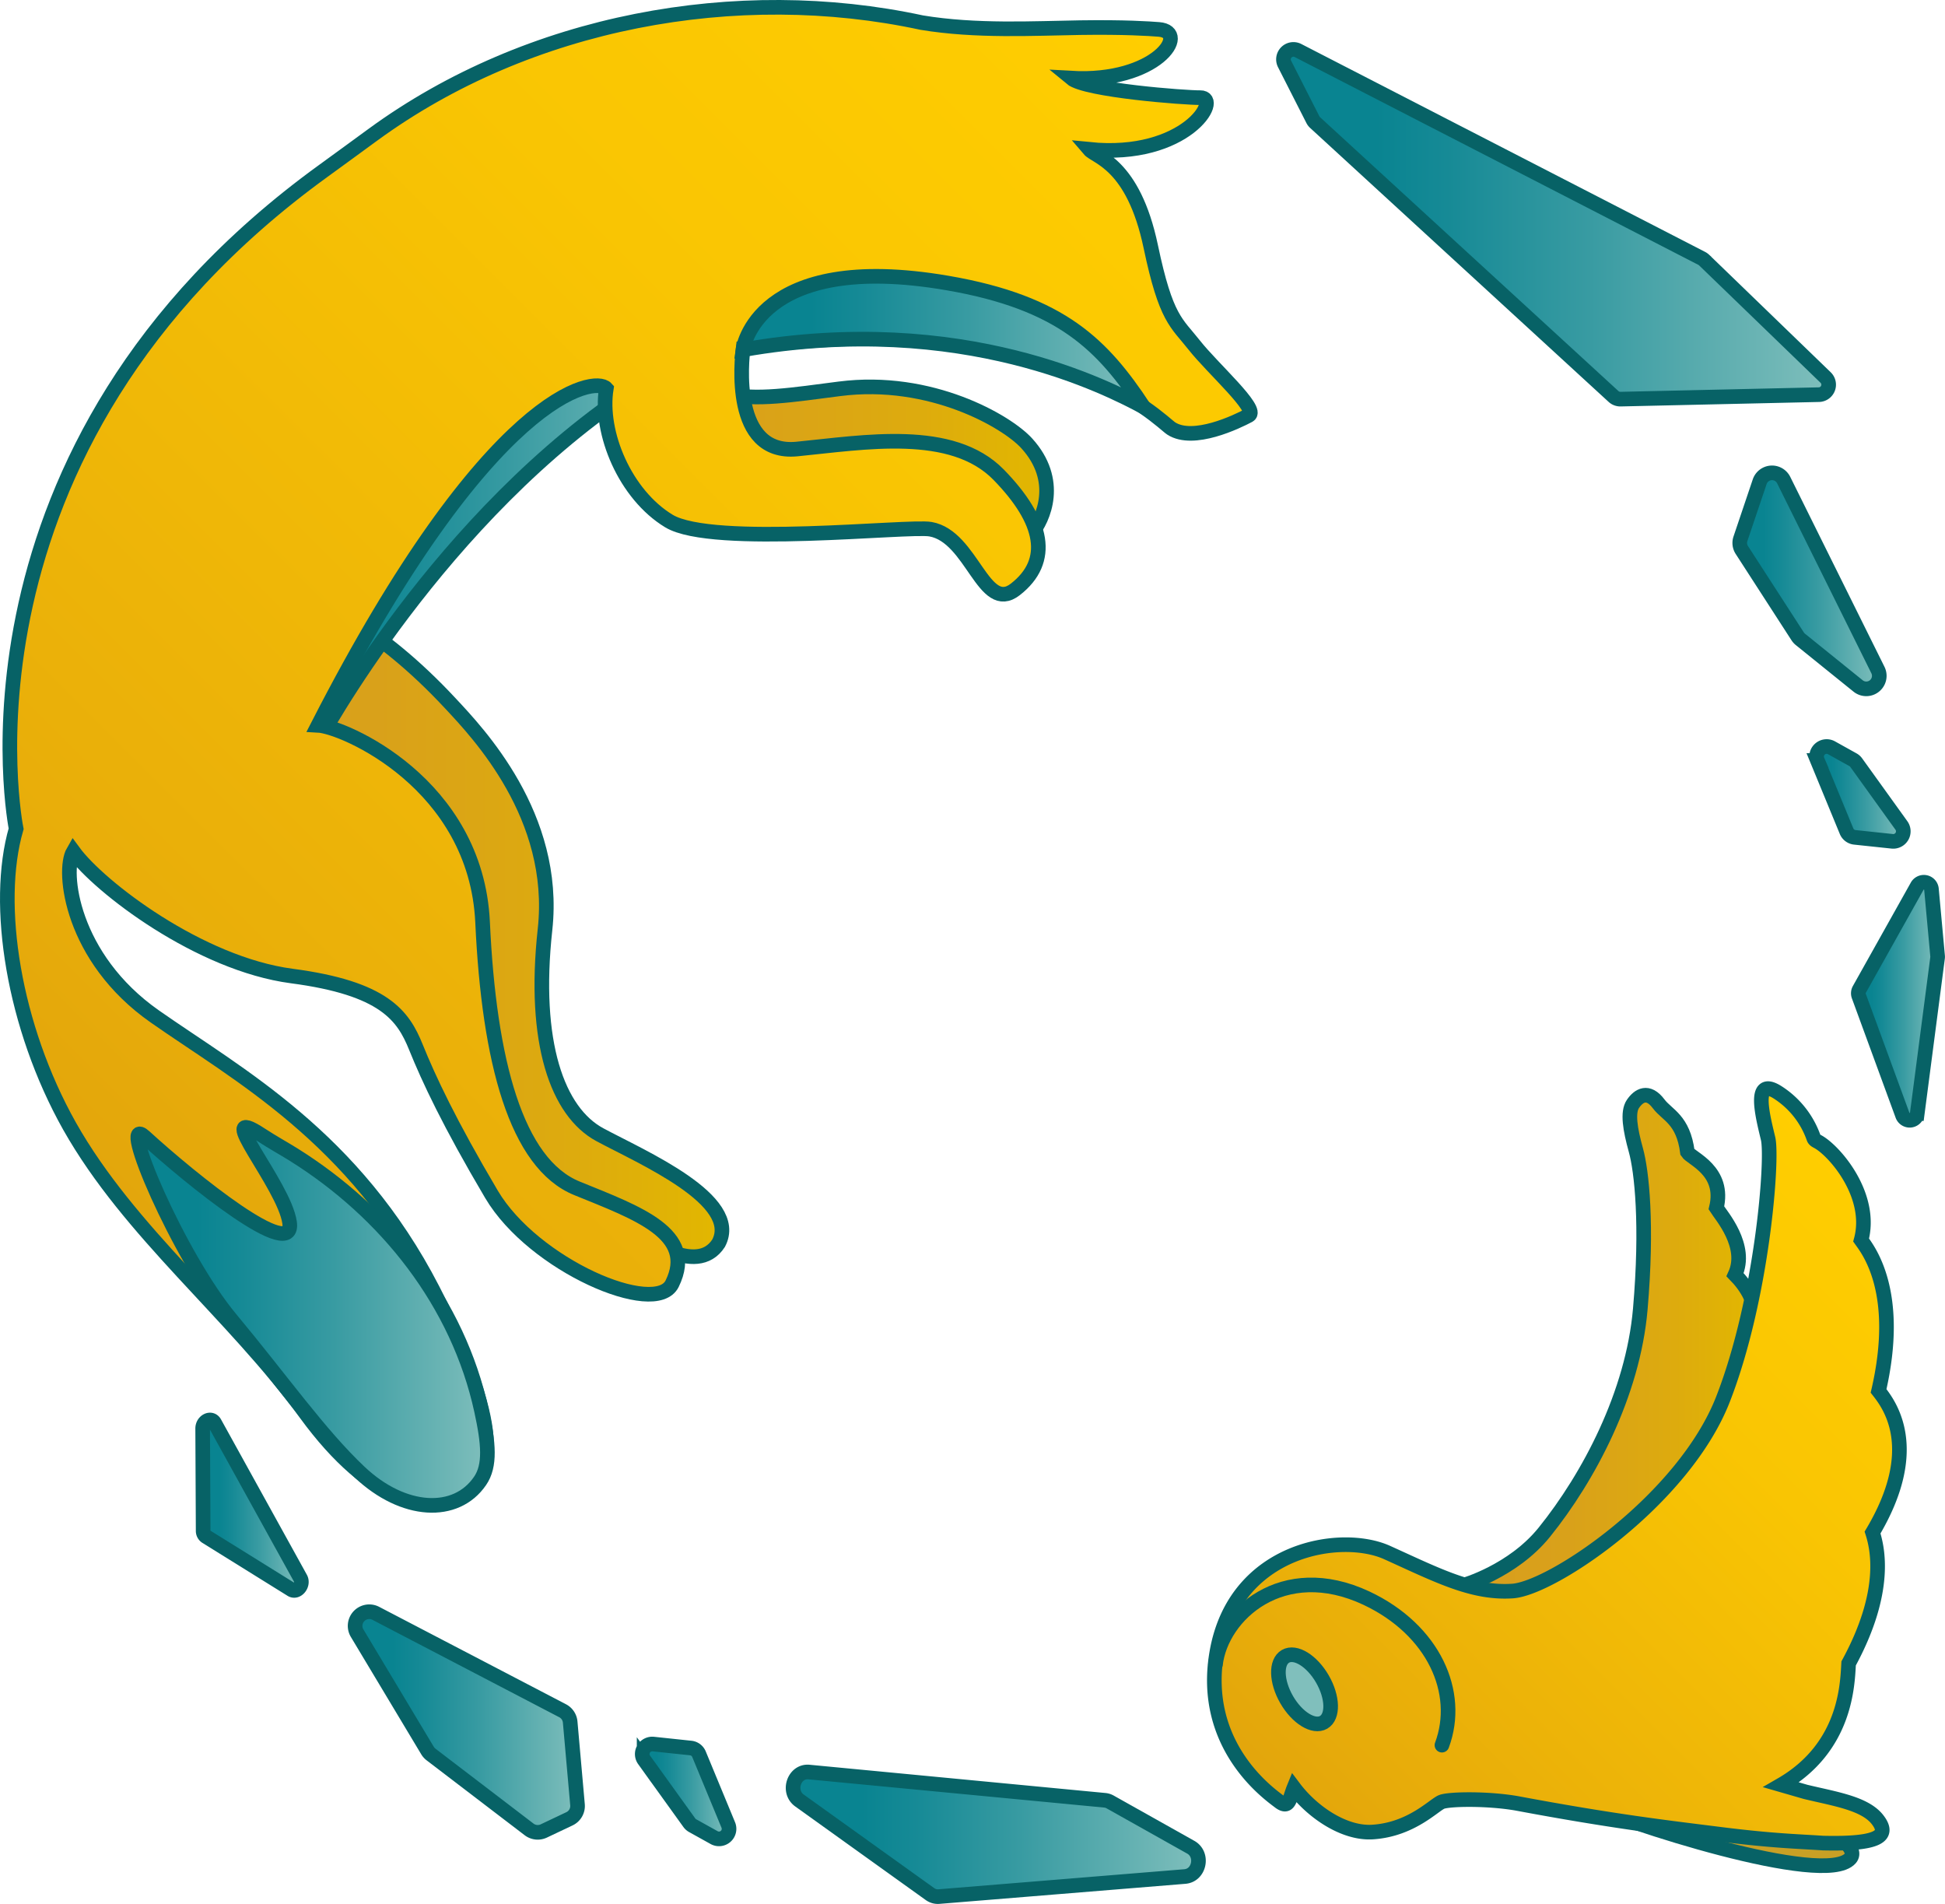 <svg xmlns="http://www.w3.org/2000/svg" xmlns:xlink="http://www.w3.org/1999/xlink" viewBox="0 0 798.2 781.26"><defs><style>.cls-1,.cls-10,.cls-11,.cls-12,.cls-13,.cls-14,.cls-15,.cls-16,.cls-17,.cls-18,.cls-19,.cls-2,.cls-20,.cls-3,.cls-4,.cls-5,.cls-6,.cls-7,.cls-8,.cls-9{stroke:#076266;stroke-linecap:round;stroke-miterlimit:10;stroke-width:6px;}.cls-1{fill:url(#Dégradé_sans_nom_22);}.cls-2{fill:url(#Dégradé_sans_nom_22-2);}.cls-3{fill:url(#Dégradé_sans_nom_22-3);}.cls-4{fill:url(#Dégradé_sans_nom_22-4);}.cls-5{fill:url(#Dégradé_sans_nom_22-5);}.cls-6{fill:url(#Dégradé_sans_nom_22-6);}.cls-7{fill:url(#Dégradé_sans_nom_22-7);}.cls-8{fill:url(#Dégradé_sans_nom_23);}.cls-9{fill:url(#Dégradé_sans_nom_18);}.cls-10{fill:url(#Dégradé_sans_nom_3);}.cls-11{fill:url(#Dégradé_sans_nom_2);}.cls-12{fill:none;}.cls-13{fill:url(#Dégradé_sans_nom_22-8);}.cls-14{fill:url(#Dégradé_sans_nom_3-2);}.cls-15{fill:url(#Dégradé_sans_nom_3-3);}.cls-16{fill:url(#Dégradé_sans_nom_22-9);}.cls-17{fill:url(#Dégradé_sans_nom_2-2);}.cls-18{fill:url(#Dégradé_sans_nom_22-10);}.cls-19{fill:url(#Dégradé_sans_nom_22-11);}.cls-20{fill:url(#Dégradé_sans_nom_22-12);}</style><linearGradient id="Dégradé_sans_nom_22" x1="526.7" y1="92.02" x2="750.5" y2="92.02" gradientUnits="userSpaceOnUse"><stop offset="0.17" stop-color="#098491"/><stop offset="0.3" stop-color="#168a96"/><stop offset="0.56" stop-color="#389ba2"/><stop offset="0.91" stop-color="#70b7b6"/><stop offset="1" stop-color="#80bfbc"/></linearGradient><linearGradient id="Dégradé_sans_nom_22-2" x1="713.98" y1="238.38" x2="771.25" y2="238.38" xlink:href="#Dégradé_sans_nom_22"/><linearGradient id="Dégradé_sans_nom_22-3" x1="263.58" y1="735.08" x2="299.15" y2="735.08" xlink:href="#Dégradé_sans_nom_22"/><linearGradient id="Dégradé_sans_nom_22-4" x1="745.52" y1="325.78" x2="781.1" y2="325.78" xlink:href="#Dégradé_sans_nom_22"/><linearGradient id="Dégradé_sans_nom_22-5" x1="325.47" y1="752.68" x2="491.84" y2="752.68" xlink:href="#Dégradé_sans_nom_22"/><linearGradient id="Dégradé_sans_nom_22-6" x1="145.7" y1="706.57" x2="236.98" y2="706.57" xlink:href="#Dégradé_sans_nom_22"/><linearGradient id="Dégradé_sans_nom_22-7" x1="762.63" y1="410.84" x2="795.2" y2="410.84" xlink:href="#Dégradé_sans_nom_22"/><radialGradient id="Dégradé_sans_nom_23" cx="1237.87" cy="1163.07" r="28.1" gradientTransform="translate(-590.99 -535.49) rotate(-4.73)" gradientUnits="userSpaceOnUse"><stop offset="0" stop-color="#31a7b3"/><stop offset="0.16" stop-color="#2ea0ac"/><stop offset="0.39" stop-color="#278c98"/><stop offset="0.66" stop-color="#1b6c78"/><stop offset="0.97" stop-color="#0a404c"/><stop offset="1" stop-color="#083b47"/></radialGradient><radialGradient id="Dégradé_sans_nom_18" cx="1143.05" cy="9822.57" r="42.56" gradientTransform="matrix(0.67, -0.75, -0.75, -0.67, 7264.62, 8145.97)" gradientUnits="userSpaceOnUse"><stop offset="0" stop-color="#966a18"/><stop offset="1" stop-color="#c9a025"/></radialGradient><linearGradient id="Dégradé_sans_nom_3" x1="599.05" y1="556.73" x2="720.38" y2="556.73" gradientUnits="userSpaceOnUse"><stop offset="0" stop-color="#b58610"/><stop offset="0" stop-color="#bc8b13"/><stop offset="0" stop-color="#d0981b"/><stop offset="0" stop-color="#d89e1e"/><stop offset="0.37" stop-color="#d9a11a"/><stop offset="0.73" stop-color="#ddab0e"/><stop offset="1" stop-color="#e2b700"/></linearGradient><linearGradient id="Dégradé_sans_nom_2" x1="564.13" y1="779.61" x2="813.15" y2="530.59" gradientUnits="userSpaceOnUse"><stop offset="0" stop-color="#b58610"/><stop offset="0" stop-color="#bc8b0f"/><stop offset="0" stop-color="#d0990e"/><stop offset="0" stop-color="#e2a50c"/><stop offset="0.14" stop-color="#e8ad0a"/><stop offset="0.67" stop-color="#f9c503"/><stop offset="1" stop-color="#ffce00"/></linearGradient><linearGradient id="Dégradé_sans_nom_22-8" x1="822.23" y1="12258.84" x2="840.46" y2="12258.84" gradientTransform="matrix(0.97, 0.25, 0.25, -0.97, -3392.75, 12335.36)" xlink:href="#Dégradé_sans_nom_22"/><linearGradient id="Dégradé_sans_nom_3-2" x1="71.19" y1="380.46" x2="296.28" y2="380.46" xlink:href="#Dégradé_sans_nom_3"/><linearGradient id="Dégradé_sans_nom_3-3" x1="228.71" y1="159.3" x2="429.53" y2="159.3" xlink:href="#Dégradé_sans_nom_3"/><linearGradient id="Dégradé_sans_nom_22-9" x1="111.9" y1="214.07" x2="285.96" y2="214.07" xlink:href="#Dégradé_sans_nom_22"/><linearGradient id="Dégradé_sans_nom_2-2" x1="21.29" y1="478.4" x2="482.83" y2="16.86" xlink:href="#Dégradé_sans_nom_2"/><linearGradient id="Dégradé_sans_nom_22-10" x1="304.89" y1="140.18" x2="469.33" y2="140.18" xlink:href="#Dégradé_sans_nom_22"/><linearGradient id="Dégradé_sans_nom_22-11" x1="56.59" y1="540.13" x2="200.03" y2="540.13" xlink:href="#Dégradé_sans_nom_22"/><linearGradient id="Dégradé_sans_nom_22-12" x1="83.17" y1="617.67" x2="123.68" y2="617.67" xlink:href="#Dégradé_sans_nom_22"/></defs><title>logo seul</title><g id="Calque_2" data-name="Calque 2"><g id="Calque_1-2" data-name="Calque 1"><path class="cls-1" d="M539.69,50.29,662.18,162.7a4.09,4.09,0,0,0,2.86,1.08l81.45-1.84a4.09,4.09,0,0,0,2.75-7l-49.92-48.25a4.39,4.39,0,0,0-1-.69L532.68,20.73a4.09,4.09,0,0,0-5.52,5.49l11.64,22.9A4.22,4.22,0,0,0,539.69,50.29Z"/><path class="cls-2" d="M714.84,225.71l22.88,35.39a5.43,5.43,0,0,0,1.13,1.26l23.67,19.1a5.34,5.34,0,0,0,8.14-6.54L732,197a5.34,5.34,0,0,0-9.85.67l-7.89,23.39A5.32,5.32,0,0,0,714.84,225.71Z"/><path class="cls-3" d="M293,754l-8.78-4.88a4.21,4.21,0,0,1-1.33-1.19l-18.55-25.78a4.12,4.12,0,0,1,3.78-6.5l15.36,1.63a4.12,4.12,0,0,1,3.37,2.52l12,29A4.12,4.12,0,0,1,293,754Z"/><path class="cls-4" d="M751.65,306.86l8.78,4.89a4.13,4.13,0,0,1,1.34,1.19l18.54,25.78a4.12,4.12,0,0,1-3.77,6.5l-15.37-1.63a4.11,4.11,0,0,1-3.37-2.53l-11.95-29A4.11,4.11,0,0,1,751.65,306.86Z"/><path class="cls-5" d="M332,727.13,453.4,738.72a5.51,5.51,0,0,1,2.19.69L488.71,758c5.25,3,3.52,11.5-2.43,12l-100.9,8.23a5.53,5.53,0,0,1-3.7-1l-53.6-38.43C323,735.13,325.9,726.55,332,727.13Z"/><path class="cls-6" d="M217.09,750.64l-40.19-30.7a5.82,5.82,0,0,1-1.46-1.63l-28.88-48.16a5.81,5.81,0,0,1,7.67-8.14l76.72,40A5.81,5.81,0,0,1,234,706.7L237,740.56a5.82,5.82,0,0,1-3.31,5.76l-10.55,5A5.83,5.83,0,0,1,217.09,750.64Z"/><path class="cls-7" d="M763,406.09l23.79-42.47a3.13,3.13,0,0,1,5.85,1.24l2.52,27.4a3.18,3.18,0,0,1,0,.69l-8.35,64a3.13,3.13,0,0,1-6.05.67L762.83,408.7A3.14,3.14,0,0,1,763,406.09Z"/><polygon class="cls-8" points="754.12 523.39 726.4 559.3 741.05 484.47 754.12 523.39"/><path class="cls-9" d="M731.88,738s.82,7.45,7.76,9.29c13.71,3.65,23.19,11.31,19.67,15.29-10.5,11.88-93.12-15-111.19-23.5s37.59-13.74,37.59-13.74l34.77,2.79Z"/><path class="cls-10" d="M600.47,650.53s20.29-5.67,33.32-21.83c18.2-22.58,36.35-56.79,39.36-91.51s.57-56.68-1.8-65.23-3.55-15.57-1.21-19,6.15-5.89,10.56,0c3.47,4.63,10.07,6.35,11.8,19.83,1.71,2.69,15.56,7.59,11.88,22.85,2,3.17,13.06,15.67,7.67,27.43,4.31,4.4,10.26,12.49,7.72,22L692.88,645.39l-31.29,18.67s-39-1-41.35-2.51-21.19-8-21.19-8Z"/><path class="cls-11" d="M770.72,746.93c4.84,6.5.11,9.9-22.59,9.35-10.52-.71-20.57-.88-42.67-3.67-21.5-2.71-43-5.14-83.18-12.67-12-2.05-27.42-1.76-30.58-.58s-12.45,11.39-28.43,12.39c-11.76.73-24.82-8.31-32.25-18.19-1.79,4.39-1.95,8.81-6,5.7s-32.38-22.85-25.64-61.3c7.5-42.77,51.1-49.39,69.87-40.9,20.82,9.41,35.14,16.91,51.48,15.8S691,615.44,707.11,574.1s20.49-98.44,18.49-106.89-6.66-25.7,3.88-19a36.45,36.45,0,0,1,14.84,18.76c.29.83,1.09,1.16,1.86,1.59,6.83,3.84,22.54,22,17.6,40.29,2.65,3.76,16.63,20.9,7.16,61.9,4.54,5.79,18,23.7-2.47,58.1,2,6.31,6.37,23.94-9.82,53.7-.51,8.69-1,34.44-27.67,49.83l10,2.89C753.23,738.22,765.6,740,770.72,746.93Z"/><path class="cls-12" d="M498.81,683c2.34-20.26,27.51-43.41,62-27.2,27.56,13,39,38.7,30.94,60.3"/><ellipse class="cls-13" cx="535.36" cy="693.19" rx="8.47" ry="15.64" transform="translate(-274.87 360.55) rotate(-30)"/><path class="cls-14" d="M130.75,247.5s23.73,8.48,54.09,41.13c11.19,12,43.93,46.22,38.83,92.76s5.13,74.88,22.54,84.24,58.07,26.76,48.68,44.52c-9.07,13.93-30.67-2.13-41.46-8.59-11.5-6.9-35.36-18.62-42.9-42.38S197.74,390,157,377.37c-45.69-14.15-80.58-63.66-85.43-82.85S111.92,235.37,130.75,247.5Z"/><path class="cls-15" d="M388.36,195.61c1,1.4,7.11,4.62,8.55,5.56,4.28,2.78,14,32.47,26.21,18,5.32-6.3,12-22.11-1.74-37.23C413.3,173,382,154.72,344.49,159.55s-64.72,10.43-61-30c4.25-46.13-54.79-32-54.79-32l33.69,73.73s13.17,20.05,14.07,20,86.12,2.43,86.12,2.43l21.69-4.11Z"/><path class="cls-16" d="M130.35,304.64s49.92-93.51,131.88-146.49-74.71-29.44-74.71-29.44L111.9,298.52Z"/><path class="cls-17" d="M6.62,340.07s-31.54-155.77,126-269.9c6.83-4.94,13.62-9.93,20.43-14.9C217,8.57,302.41-7.07,378.27,9.28c22.31,3.71,46.12,2.35,65,2.06,18.31-.27,28.32.42,32.31.73,13,1-1,22-36,20,6,5,47.05,8.08,53,8,9-.14-5.8,25.23-45.59,21.22,2.86,3.36,18.09,5.74,25.27,39.9,6.27,29.87,10.54,31.13,17.9,40.49s26.71,26.45,22.35,28.77c-4.93,2.62-22.77,11.24-31.85,5.37-4.7-3-48.47-50.72-175.68-33-.58,4.76-5,44.09,22.08,41.43,27.7-2.72,63.63-9.08,82.8,10.57,18.52,19,21.8,35.33,6.85,47-13.12,10.25-17.71-21.68-34.84-24.67-9.19-1.6-89.43,7.49-107.35-3.35s-28.65-36.17-25.71-54.38c-4.46-5-47.73.51-118.29,138.19,10.32.53,64.89,23.76,67.53,80.86s13.82,99,38.72,109.14,49.16,18.58,39.06,39.15c-6.79,13.83-56.86-7.48-74.15-36.72s-25.78-47.43-31-60.36-13-24.19-50.91-29.18-79-36.49-89.68-51.12c-4.63,8-.94,43.63,33.45,67.71s81.72,49.4,114,112c33,64,20.86,75.86,15.34,81-14.56,13.44-40.34,7-67.34-30-30.25-41.45-72.37-74.36-97-118C5.59,421.27-2.38,371.07,6.62,340.07Z"/><path class="cls-18" d="M304.89,143.51s5.27-40.91,83.92-27.38c47.16,8.11,63.77,25.71,80.52,50.85C455.79,159.86,395.56,127.62,304.89,143.51Z"/><path class="cls-19" d="M197.59,578.78c-9.61-44.09-39-81.25-77.28-105.12-4-2.49-8.44-4.92-13-7.9-20.74-13.69,9.26,20.31,11.52,35.83,2.47,16.94-40.26-17.52-59.51-35.14-11.24-10.28,13.87,48.92,35.25,74.62s36.51,47.43,53,63c18,17,39.62,18,49.43,3.61C201.34,601.41,200.53,592.23,197.59,578.78Z"/><path class="cls-20" d="M83.37,628.17l-.2-42c0-3.12,3.53-4.78,4.9-2.3l35.22,63.73c1.43,2.59-1.38,6.12-3.71,4.67l-35-21.76A2.77,2.77,0,0,1,83.37,628.17Z"/></g></g></svg>